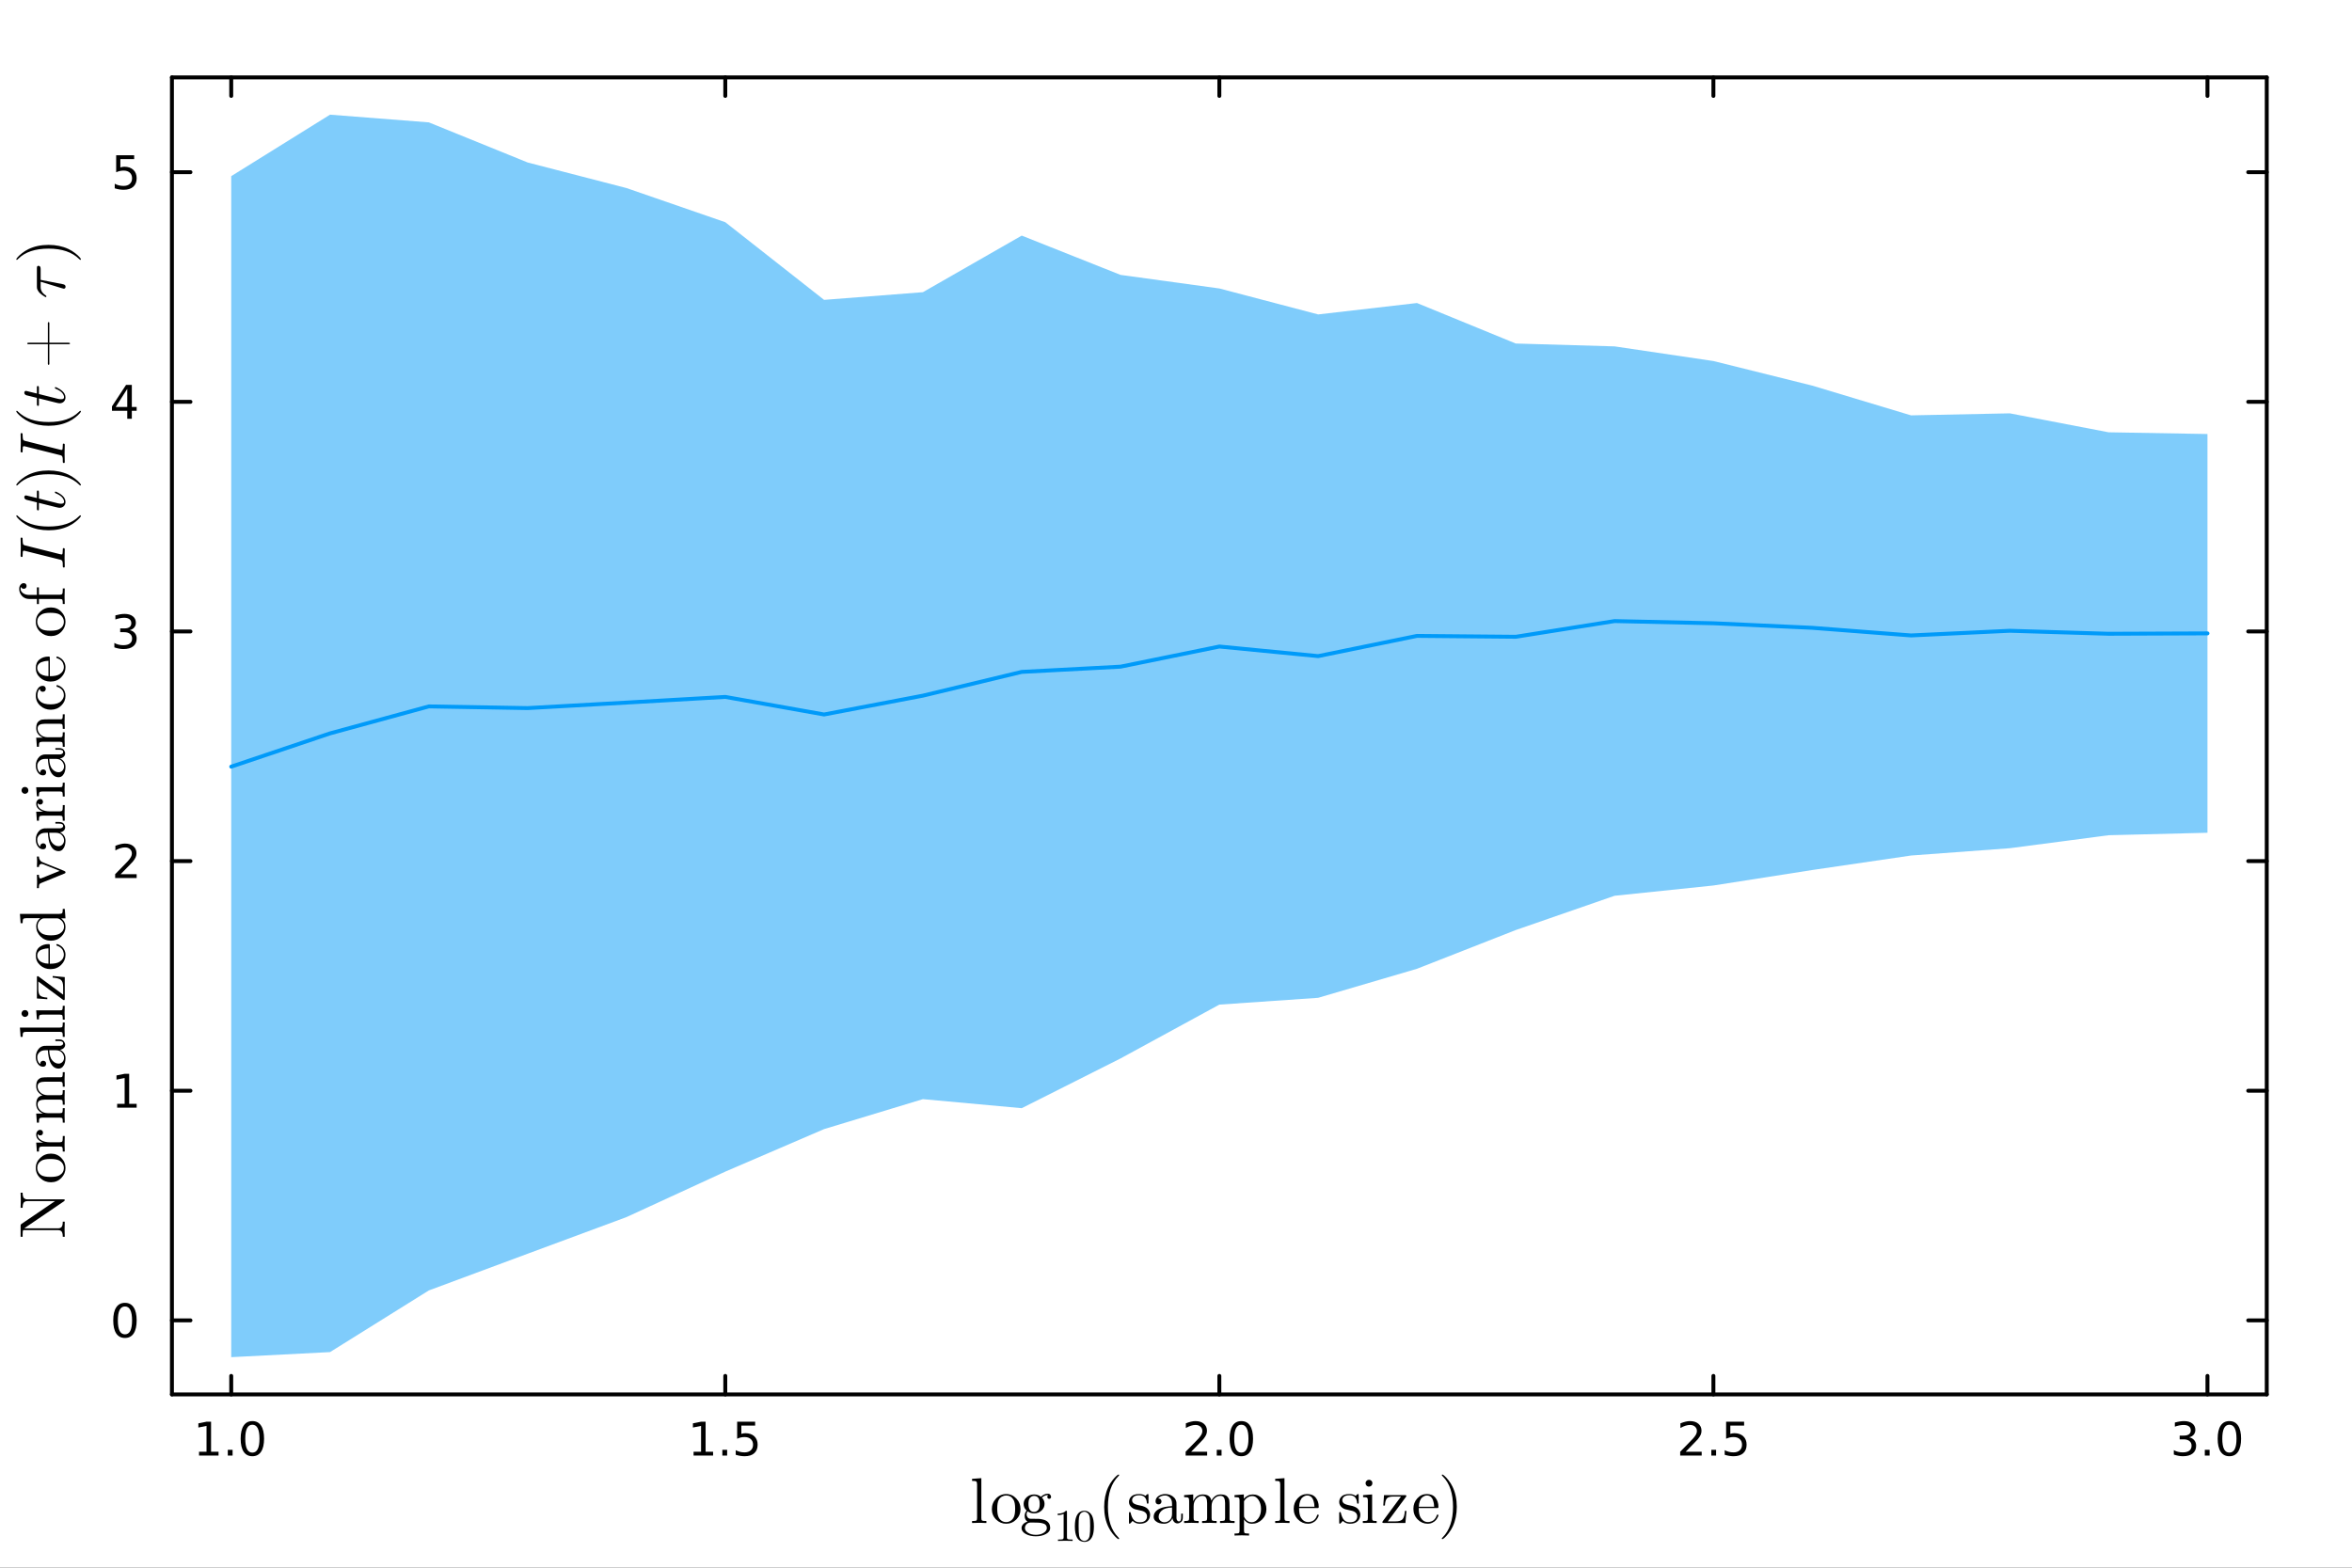 <?xml version="1.0" encoding="utf-8"?>
<svg xmlns="http://www.w3.org/2000/svg" xmlns:xlink="http://www.w3.org/1999/xlink" width="600" height="400" viewBox="0 0 2400 1600">
<rect x="0" y="0" width="2400" height="1600" fill="#333333" stroke="none"/>
<defs>
  <clipPath id="clip410">
    <rect x="0" y="0" width="2400" height="1600"/>
  </clipPath>
</defs>
<path clip-path="url(#clip410)" d="M0 1600 L2400 1600 L2400 0 L0 0  Z" fill="#ffffff" fill-rule="evenodd" fill-opacity="1"/>
<defs>
  <clipPath id="clip411">
    <rect x="480" y="0" width="1681" height="1600"/>
  </clipPath>
</defs>
<defs>
  <clipPath id="clip412">
    <rect x="210" y="78" width="2103" height="1345"/>
  </clipPath>
</defs>
<path clip-path="url(#clip410)" d="M175.445 1423.18 L2313.01 1423.18 L2313.01 78.992 L175.445 78.992  Z" fill="#ffffff" fill-rule="evenodd" fill-opacity="1"/>
<defs>
  <clipPath id="clip413">
    <rect x="175" y="78" width="2139" height="1345"/>
  </clipPath>
</defs>
<polyline clip-path="url(#clip410)" style="stroke:#000000; stroke-linecap:round; stroke-linejoin:round; stroke-width:4; stroke-opacity:1; fill:none" points="175.445,1423.18 2313.01,1423.18 "/>
<polyline clip-path="url(#clip410)" style="stroke:#000000; stroke-linecap:round; stroke-linejoin:round; stroke-width:4; stroke-opacity:1; fill:none" points="235.942,1423.18 235.942,1404.28 "/>
<polyline clip-path="url(#clip410)" style="stroke:#000000; stroke-linecap:round; stroke-linejoin:round; stroke-width:4; stroke-opacity:1; fill:none" points="740.084,1423.18 740.084,1404.28 "/>
<polyline clip-path="url(#clip410)" style="stroke:#000000; stroke-linecap:round; stroke-linejoin:round; stroke-width:4; stroke-opacity:1; fill:none" points="1244.23,1423.18 1244.23,1404.28 "/>
<polyline clip-path="url(#clip410)" style="stroke:#000000; stroke-linecap:round; stroke-linejoin:round; stroke-width:4; stroke-opacity:1; fill:none" points="1748.37,1423.18 1748.37,1404.28 "/>
<polyline clip-path="url(#clip410)" style="stroke:#000000; stroke-linecap:round; stroke-linejoin:round; stroke-width:4; stroke-opacity:1; fill:none" points="2252.51,1423.18 2252.51,1404.28 "/>
<path clip-path="url(#clip410)" d="M203.095 1481.64 L210.734 1481.64 L210.734 1455.28 L202.424 1456.95 L202.424 1452.69 L210.688 1451.02 L215.364 1451.02 L215.364 1481.64 L223.003 1481.64 L223.003 1485.58 L203.095 1485.58 L203.095 1481.64 Z" fill="#000000" fill-rule="nonzero" fill-opacity="1" /><path clip-path="url(#clip410)" d="M232.447 1479.7 L237.331 1479.7 L237.331 1485.58 L232.447 1485.58 L232.447 1479.7 Z" fill="#000000" fill-rule="nonzero" fill-opacity="1" /><path clip-path="url(#clip410)" d="M257.516 1454.1 Q253.905 1454.1 252.076 1457.66 Q250.271 1461.2 250.271 1468.33 Q250.271 1475.44 252.076 1479.01 Q253.905 1482.55 257.516 1482.55 Q261.15 1482.55 262.956 1479.01 Q264.785 1475.44 264.785 1468.33 Q264.785 1461.2 262.956 1457.66 Q261.15 1454.1 257.516 1454.1 M257.516 1450.39 Q263.326 1450.39 266.382 1455 Q269.461 1459.58 269.461 1468.33 Q269.461 1477.06 266.382 1481.67 Q263.326 1486.25 257.516 1486.25 Q251.706 1486.25 248.627 1481.67 Q245.572 1477.06 245.572 1468.33 Q245.572 1459.58 248.627 1455 Q251.706 1450.39 257.516 1450.39 Z" fill="#000000" fill-rule="nonzero" fill-opacity="1" /><path clip-path="url(#clip410)" d="M707.735 1481.64 L715.374 1481.64 L715.374 1455.28 L707.064 1456.95 L707.064 1452.69 L715.328 1451.02 L720.003 1451.02 L720.003 1481.64 L727.642 1481.64 L727.642 1485.58 L707.735 1485.58 L707.735 1481.64 Z" fill="#000000" fill-rule="nonzero" fill-opacity="1" /><path clip-path="url(#clip410)" d="M737.087 1479.7 L741.971 1479.7 L741.971 1485.58 L737.087 1485.58 L737.087 1479.7 Z" fill="#000000" fill-rule="nonzero" fill-opacity="1" /><path clip-path="url(#clip410)" d="M752.202 1451.02 L770.559 1451.02 L770.559 1454.96 L756.485 1454.96 L756.485 1463.43 Q757.503 1463.08 758.522 1462.92 Q759.54 1462.73 760.559 1462.73 Q766.346 1462.73 769.725 1465.9 Q773.105 1469.08 773.105 1474.49 Q773.105 1480.07 769.633 1483.17 Q766.161 1486.25 759.841 1486.25 Q757.665 1486.25 755.397 1485.88 Q753.151 1485.51 750.744 1484.77 L750.744 1480.07 Q752.827 1481.2 755.05 1481.76 Q757.272 1482.32 759.749 1482.32 Q763.753 1482.32 766.091 1480.21 Q768.429 1478.1 768.429 1474.49 Q768.429 1470.88 766.091 1468.77 Q763.753 1466.67 759.749 1466.67 Q757.874 1466.67 755.999 1467.08 Q754.147 1467.5 752.202 1468.38 L752.202 1451.02 Z" fill="#000000" fill-rule="nonzero" fill-opacity="1" /><path clip-path="url(#clip410)" d="M1215.47 1481.64 L1231.78 1481.64 L1231.78 1485.58 L1209.84 1485.58 L1209.84 1481.64 Q1212.5 1478.89 1217.09 1474.26 Q1221.69 1469.61 1222.87 1468.27 Q1225.12 1465.74 1226 1464.01 Q1226.9 1462.25 1226.9 1460.56 Q1226.9 1457.8 1224.96 1456.07 Q1223.03 1454.33 1219.93 1454.33 Q1217.73 1454.33 1215.28 1455.09 Q1212.85 1455.86 1210.07 1457.41 L1210.07 1452.69 Q1212.9 1451.55 1215.35 1450.97 Q1217.8 1450.39 1219.84 1450.39 Q1225.21 1450.39 1228.4 1453.08 Q1231.6 1455.77 1231.6 1460.26 Q1231.6 1462.39 1230.79 1464.31 Q1230 1466.2 1227.9 1468.8 Q1227.32 1469.47 1224.22 1472.69 Q1221.11 1475.88 1215.47 1481.64 Z" fill="#000000" fill-rule="nonzero" fill-opacity="1" /><path clip-path="url(#clip410)" d="M1241.6 1479.7 L1246.48 1479.7 L1246.48 1485.58 L1241.6 1485.58 L1241.6 1479.7 Z" fill="#000000" fill-rule="nonzero" fill-opacity="1" /><path clip-path="url(#clip410)" d="M1266.67 1454.1 Q1263.06 1454.1 1261.23 1457.66 Q1259.42 1461.2 1259.42 1468.33 Q1259.42 1475.44 1261.23 1479.01 Q1263.06 1482.55 1266.67 1482.55 Q1270.3 1482.55 1272.11 1479.01 Q1273.94 1475.44 1273.94 1468.33 Q1273.94 1461.2 1272.11 1457.66 Q1270.3 1454.1 1266.67 1454.1 M1266.67 1450.39 Q1272.48 1450.39 1275.53 1455 Q1278.61 1459.58 1278.61 1468.33 Q1278.61 1477.06 1275.53 1481.67 Q1272.48 1486.25 1266.67 1486.25 Q1260.86 1486.25 1257.78 1481.67 Q1254.72 1477.06 1254.72 1468.33 Q1254.72 1459.58 1257.78 1455 Q1260.86 1450.39 1266.67 1450.39 Z" fill="#000000" fill-rule="nonzero" fill-opacity="1" /><path clip-path="url(#clip410)" d="M1720.1 1481.64 L1736.42 1481.64 L1736.42 1485.58 L1714.48 1485.58 L1714.48 1481.64 Q1717.14 1478.89 1721.73 1474.26 Q1726.33 1469.61 1727.51 1468.27 Q1729.76 1465.74 1730.64 1464.01 Q1731.54 1462.25 1731.54 1460.56 Q1731.54 1457.8 1729.6 1456.07 Q1727.67 1454.33 1724.57 1454.33 Q1722.37 1454.33 1719.92 1455.09 Q1717.49 1455.86 1714.71 1457.41 L1714.71 1452.69 Q1717.54 1451.55 1719.99 1450.97 Q1722.44 1450.39 1724.48 1450.39 Q1729.85 1450.39 1733.04 1453.08 Q1736.24 1455.77 1736.24 1460.26 Q1736.24 1462.39 1735.43 1464.31 Q1734.64 1466.2 1732.54 1468.8 Q1731.96 1469.47 1728.85 1472.69 Q1725.75 1475.88 1720.1 1481.64 Z" fill="#000000" fill-rule="nonzero" fill-opacity="1" /><path clip-path="url(#clip410)" d="M1746.24 1479.7 L1751.12 1479.7 L1751.12 1485.58 L1746.24 1485.58 L1746.24 1479.7 Z" fill="#000000" fill-rule="nonzero" fill-opacity="1" /><path clip-path="url(#clip410)" d="M1761.35 1451.02 L1779.71 1451.02 L1779.71 1454.96 L1765.64 1454.96 L1765.64 1463.43 Q1766.66 1463.08 1767.67 1462.92 Q1768.69 1462.73 1769.71 1462.73 Q1775.5 1462.73 1778.88 1465.9 Q1782.26 1469.08 1782.26 1474.49 Q1782.26 1480.07 1778.79 1483.17 Q1775.31 1486.25 1768.99 1486.25 Q1766.82 1486.25 1764.55 1485.88 Q1762.3 1485.51 1759.9 1484.77 L1759.9 1480.07 Q1761.98 1481.2 1764.2 1481.76 Q1766.42 1482.32 1768.9 1482.32 Q1772.91 1482.32 1775.24 1480.21 Q1777.58 1478.1 1777.58 1474.49 Q1777.58 1470.88 1775.24 1468.77 Q1772.91 1466.67 1768.9 1466.67 Q1767.03 1466.67 1765.15 1467.08 Q1763.3 1467.5 1761.35 1468.38 L1761.35 1451.02 Z" fill="#000000" fill-rule="nonzero" fill-opacity="1" /><path clip-path="url(#clip410)" d="M2233.82 1466.95 Q2237.18 1467.66 2239.05 1469.93 Q2240.95 1472.2 2240.95 1475.53 Q2240.95 1480.65 2237.43 1483.45 Q2233.91 1486.25 2227.43 1486.25 Q2225.25 1486.25 2222.94 1485.81 Q2220.65 1485.39 2218.19 1484.54 L2218.19 1480.02 Q2220.14 1481.16 2222.45 1481.74 Q2224.77 1482.32 2227.29 1482.32 Q2231.69 1482.32 2233.98 1480.58 Q2236.3 1478.84 2236.3 1475.53 Q2236.3 1472.48 2234.14 1470.77 Q2232.01 1469.03 2228.19 1469.03 L2224.17 1469.03 L2224.17 1465.19 L2228.38 1465.19 Q2231.83 1465.19 2233.66 1463.82 Q2235.49 1462.43 2235.49 1459.84 Q2235.49 1457.18 2233.59 1455.77 Q2231.71 1454.33 2228.19 1454.33 Q2226.27 1454.33 2224.07 1454.75 Q2221.87 1455.16 2219.24 1456.04 L2219.24 1451.88 Q2221.9 1451.14 2224.21 1450.77 Q2226.55 1450.39 2228.61 1450.39 Q2233.93 1450.39 2237.04 1452.83 Q2240.14 1455.23 2240.14 1459.35 Q2240.14 1462.22 2238.49 1464.21 Q2236.85 1466.18 2233.82 1466.95 Z" fill="#000000" fill-rule="nonzero" fill-opacity="1" /><path clip-path="url(#clip410)" d="M2249.81 1479.7 L2254.7 1479.7 L2254.7 1485.58 L2249.81 1485.58 L2249.81 1479.7 Z" fill="#000000" fill-rule="nonzero" fill-opacity="1" /><path clip-path="url(#clip410)" d="M2274.88 1454.1 Q2271.27 1454.1 2269.44 1457.66 Q2267.64 1461.2 2267.64 1468.33 Q2267.64 1475.44 2269.44 1479.01 Q2271.27 1482.55 2274.88 1482.55 Q2278.52 1482.55 2280.32 1479.01 Q2282.15 1475.44 2282.15 1468.33 Q2282.15 1461.2 2280.32 1457.66 Q2278.52 1454.1 2274.88 1454.1 M2274.88 1450.39 Q2280.69 1450.39 2283.75 1455 Q2286.83 1459.58 2286.83 1468.33 Q2286.83 1477.06 2283.75 1481.67 Q2280.69 1486.25 2274.88 1486.25 Q2269.07 1486.25 2265.99 1481.67 Q2262.94 1477.06 2262.94 1468.33 Q2262.94 1459.58 2265.99 1455 Q2269.07 1450.39 2274.88 1450.39 Z" fill="#000000" fill-rule="nonzero" fill-opacity="1" /><path clip-path="url(#clip410)" d="M991.904 1554.39 L991.904 1552.36 Q995.414 1552.36 996.219 1551.94 Q997.024 1551.49 997.024 1549.37 L997.024 1515.07 Q997.024 1512.62 996.155 1512.01 Q995.318 1511.4 991.904 1511.4 L991.904 1509.33 L1001.37 1508.63 L1001.37 1549.37 Q1001.37 1551.49 1002.21 1551.94 Q1003.05 1552.36 1006.53 1552.36 L1006.53 1554.39 Q1005.72 1554.39 1004.05 1554.33 Q1002.37 1554.26 1001.15 1554.23 Q999.923 1554.2 999.214 1554.2 Q998.442 1554.2 991.904 1554.39 Z" fill="#000000" fill-rule="nonzero" fill-opacity="1" /><path clip-path="url(#clip410)" d="M1016.45 1550.85 Q1012.1 1546.53 1012.1 1540.28 Q1012.1 1534 1016.35 1529.43 Q1020.64 1524.83 1026.76 1524.83 Q1032.75 1524.83 1037.03 1529.4 Q1041.35 1533.94 1041.35 1540.28 Q1041.35 1546.5 1037 1550.82 Q1032.68 1555.13 1026.69 1555.13 Q1020.83 1555.13 1016.45 1550.85 M1017.58 1539.74 Q1017.58 1546.15 1019.25 1549.04 Q1021.83 1553.46 1026.76 1553.46 Q1029.2 1553.46 1031.23 1552.14 Q1033.29 1550.82 1034.42 1548.59 Q1035.87 1545.69 1035.87 1539.74 Q1035.87 1533.39 1034.13 1530.59 Q1031.55 1526.31 1026.69 1526.31 Q1024.57 1526.31 1022.47 1527.43 Q1020.41 1528.53 1019.16 1530.72 Q1017.58 1533.62 1017.58 1539.74 Z" fill="#000000" fill-rule="nonzero" fill-opacity="1" /><path clip-path="url(#clip410)" d="M1042.39 1559.61 Q1042.39 1557.48 1044 1555.65 Q1045.64 1553.81 1048.48 1553.01 Q1045.58 1551.17 1045.58 1547.14 Q1045.58 1544.05 1047.61 1541.67 Q1044.52 1539.09 1044.52 1534.87 Q1044.52 1530.98 1047.61 1528.11 Q1050.7 1525.24 1055.21 1525.24 Q1059.17 1525.24 1062.2 1527.63 Q1065.35 1524.54 1069.19 1524.5 Q1070.89 1524.5 1071.7 1525.57 Q1072.53 1526.63 1072.53 1527.76 Q1072.53 1528.75 1071.89 1529.24 Q1071.28 1529.72 1070.63 1529.72 Q1069.83 1529.72 1069.25 1529.21 Q1068.7 1528.66 1068.7 1527.82 Q1068.7 1526.44 1069.77 1526.02 Q1069.57 1525.95 1069.12 1525.95 Q1065.9 1525.95 1063.16 1528.53 Q1065.87 1531.04 1065.87 1534.94 Q1065.87 1538.84 1062.78 1541.7 Q1059.68 1544.57 1055.21 1544.57 Q1051.5 1544.57 1048.67 1542.51 Q1047.54 1543.83 1047.54 1545.63 Q1047.54 1547.27 1048.54 1548.56 Q1049.54 1549.85 1051.05 1550.04 Q1051.5 1550.11 1055.98 1550.11 Q1058.62 1550.11 1060.07 1550.17 Q1061.52 1550.24 1063.58 1550.69 Q1065.68 1551.11 1067.32 1551.94 Q1071.6 1554.33 1071.63 1559.48 Q1071.63 1563.25 1067.29 1565.6 Q1062.97 1567.98 1056.98 1567.98 Q1050.92 1567.98 1046.64 1565.57 Q1042.39 1563.18 1042.39 1559.61 M1045.84 1559.61 Q1045.84 1562.31 1049.02 1564.37 Q1052.21 1566.47 1057.04 1566.47 Q1061.78 1566.47 1064.97 1564.41 Q1068.19 1562.38 1068.19 1559.61 Q1068.19 1557.64 1067.06 1556.39 Q1065.93 1555.13 1063.61 1554.62 Q1061.33 1554.13 1059.72 1554.04 Q1058.11 1553.94 1055.14 1553.94 L1051.25 1553.94 Q1048.99 1554.07 1047.41 1555.71 Q1045.84 1557.35 1045.84 1559.61 M1049.44 1534.94 Q1049.44 1543.05 1055.21 1543.05 Q1058.11 1543.05 1059.88 1540.41 Q1060.94 1538.64 1060.94 1534.87 Q1060.94 1526.76 1055.21 1526.76 Q1052.31 1526.76 1050.51 1529.4 Q1049.44 1531.17 1049.44 1534.94 Z" fill="#000000" fill-rule="nonzero" fill-opacity="1" /><path clip-path="url(#clip410)" d="M1079.27 1546.31 L1079.27 1544.87 Q1084.82 1544.87 1087.68 1541.92 Q1088.47 1541.92 1088.61 1542.1 Q1088.74 1542.28 1088.74 1543.11 L1088.74 1569.01 Q1088.74 1570.39 1089.42 1570.82 Q1090.1 1571.25 1093.05 1571.25 L1094.51 1571.25 L1094.51 1572.67 Q1092.89 1572.53 1087.03 1572.53 Q1081.17 1572.53 1079.57 1572.67 L1079.57 1571.25 L1081.03 1571.25 Q1083.94 1571.25 1084.64 1570.84 Q1085.34 1570.41 1085.34 1569.01 L1085.34 1545.1 Q1082.93 1546.31 1079.27 1546.31 Z" fill="#000000" fill-rule="nonzero" fill-opacity="1" /><path clip-path="url(#clip410)" d="M1096.8 1557.9 Q1096.8 1551.11 1098.51 1547.42 Q1100.9 1541.92 1106.54 1541.92 Q1107.73 1541.92 1108.97 1542.26 Q1110.24 1542.57 1111.82 1543.81 Q1113.42 1545.05 1114.39 1547.08 Q1116.23 1551 1116.23 1557.9 Q1116.23 1564.64 1114.52 1568.32 Q1112.02 1573.68 1106.49 1573.68 Q1104.42 1573.68 1102.3 1572.62 Q1100.2 1571.56 1098.87 1569.01 Q1096.8 1565.2 1096.8 1557.9 M1100.63 1557.34 Q1100.63 1564.3 1101.13 1567.08 Q1101.69 1570.07 1103.23 1571.38 Q1104.78 1572.67 1106.49 1572.67 Q1108.34 1572.67 1109.88 1571.29 Q1111.43 1569.89 1111.91 1566.9 Q1112.42 1563.94 1112.4 1557.34 Q1112.4 1550.91 1111.95 1548.34 Q1111.34 1545.34 1109.72 1544.15 Q1108.12 1542.93 1106.49 1542.93 Q1105.89 1542.93 1105.23 1543.11 Q1104.6 1543.29 1103.68 1543.81 Q1102.75 1544.33 1102.03 1545.61 Q1101.33 1546.9 1100.99 1548.84 Q1100.63 1551.34 1100.63 1557.34 Z" fill="#000000" fill-rule="nonzero" fill-opacity="1" /><path clip-path="url(#clip410)" d="M1126.71 1537.9 Q1126.71 1526.76 1130.86 1517.77 Q1132.63 1514 1135.11 1510.85 Q1137.59 1507.69 1139.23 1506.31 Q1140.88 1504.92 1141.33 1504.92 Q1141.97 1504.92 1142 1505.57 Q1142 1505.89 1141.13 1506.69 Q1130.51 1517.51 1130.54 1537.9 Q1130.54 1558.35 1140.88 1568.75 Q1142 1569.88 1142 1570.24 Q1142 1570.88 1141.33 1570.88 Q1140.88 1570.88 1139.3 1569.56 Q1137.72 1568.24 1135.27 1565.21 Q1132.82 1562.18 1131.05 1558.48 Q1126.71 1549.5 1126.71 1537.9 Z" fill="#000000" fill-rule="nonzero" fill-opacity="1" /><path clip-path="url(#clip410)" d="M1152.03 1553.52 L1152.03 1544.83 Q1152.03 1544.08 1152.07 1543.83 Q1152.1 1543.57 1152.29 1543.38 Q1152.48 1543.18 1152.87 1543.18 Q1153.32 1543.18 1153.48 1543.38 Q1153.68 1543.57 1153.8 1544.31 Q1154.8 1548.85 1156.93 1551.27 Q1159.09 1553.65 1162.98 1553.65 Q1166.69 1553.65 1168.55 1552.01 Q1170.42 1550.36 1170.42 1547.66 Q1170.42 1542.83 1163.56 1541.6 Q1159.6 1540.8 1157.96 1540.28 Q1156.32 1539.74 1154.87 1538.55 Q1152.03 1536.23 1152.03 1532.94 Q1152.03 1529.66 1154.51 1527.24 Q1157.02 1524.83 1162.56 1524.83 Q1166.27 1524.83 1168.78 1526.69 Q1169.52 1526.11 1169.91 1525.63 Q1170.78 1524.83 1171.23 1524.83 Q1171.74 1524.83 1171.84 1525.18 Q1171.94 1525.5 1171.94 1526.44 L1171.94 1533.07 Q1171.94 1533.81 1171.9 1534.07 Q1171.87 1534.33 1171.68 1534.52 Q1171.49 1534.68 1171.07 1534.68 Q1170.33 1534.68 1170.29 1534.07 Q1169.78 1526.08 1162.56 1526.08 Q1158.67 1526.08 1156.93 1527.6 Q1155.19 1529.08 1155.19 1531.11 Q1155.19 1532.23 1155.7 1533.1 Q1156.25 1533.94 1156.93 1534.46 Q1157.64 1534.94 1158.92 1535.42 Q1160.21 1535.87 1160.99 1536.03 Q1161.79 1536.19 1163.3 1536.52 Q1168.59 1537.51 1170.81 1539.67 Q1173.58 1542.44 1173.58 1545.95 Q1173.58 1549.85 1170.94 1552.49 Q1168.3 1555.13 1162.98 1555.13 Q1158.7 1555.13 1155.7 1552.26 Q1155.32 1552.65 1155.03 1553.01 Q1154.74 1553.33 1154.61 1553.46 Q1154.51 1553.59 1154.48 1553.68 Q1154.45 1553.75 1154.38 1553.81 Q1153.06 1555.13 1152.74 1555.13 Q1152.23 1555.13 1152.13 1554.78 Q1152.03 1554.45 1152.03 1553.52 Z" fill="#000000" fill-rule="nonzero" fill-opacity="1" /><path clip-path="url(#clip410)" d="M1177.22 1548.11 Q1177.22 1542.51 1183.82 1539.54 Q1187.78 1537.64 1195.96 1537.16 L1195.96 1534.74 Q1195.96 1530.65 1193.8 1528.5 Q1191.68 1526.31 1188.97 1526.31 Q1184.14 1526.31 1181.82 1529.33 Q1183.79 1529.4 1184.49 1530.4 Q1185.2 1531.36 1185.2 1532.36 Q1185.2 1533.68 1184.36 1534.55 Q1183.56 1535.39 1182.17 1535.39 Q1180.85 1535.39 1179.98 1534.58 Q1179.12 1533.75 1179.12 1532.3 Q1179.12 1529.08 1182.01 1526.95 Q1184.94 1524.83 1189.1 1524.83 Q1194.51 1524.83 1198.12 1528.46 Q1199.24 1529.59 1199.79 1531.04 Q1200.37 1532.49 1200.44 1533.46 Q1200.5 1534.39 1200.5 1536.26 L1200.5 1549.43 Q1200.5 1549.82 1200.63 1550.46 Q1200.76 1551.11 1201.34 1551.94 Q1201.95 1552.75 1202.95 1552.75 Q1205.33 1552.75 1205.3 1548.53 L1205.3 1544.83 L1206.97 1544.83 L1206.97 1548.53 Q1206.97 1552.04 1205.11 1553.42 Q1203.27 1554.78 1201.56 1554.78 Q1199.37 1554.78 1197.99 1553.17 Q1196.6 1551.56 1196.41 1549.37 Q1195.41 1551.88 1193.12 1553.52 Q1190.87 1555.13 1187.78 1555.13 Q1185.4 1555.13 1183.14 1554.52 Q1180.92 1553.94 1179.05 1552.3 Q1177.22 1550.62 1177.22 1548.11 M1182.3 1548.05 Q1182.3 1550.49 1184.04 1552.07 Q1185.78 1553.65 1188.23 1553.65 Q1191 1553.65 1193.48 1551.52 Q1195.96 1549.37 1195.96 1545.15 L1195.96 1538.55 Q1188.65 1538.8 1185.46 1541.73 Q1182.3 1544.63 1182.3 1548.05 Z" fill="#000000" fill-rule="nonzero" fill-opacity="1" /><path clip-path="url(#clip410)" d="M1208.3 1554.39 L1208.3 1552.36 Q1211.81 1552.36 1212.61 1551.94 Q1213.42 1551.49 1213.42 1549.37 L1213.42 1531.69 Q1213.42 1529.24 1212.55 1528.63 Q1211.71 1528.01 1208.3 1528.01 L1208.3 1525.95 L1217.57 1525.24 L1217.57 1532.17 Q1220.66 1525.24 1227.33 1525.24 Q1235.06 1525.24 1236.12 1531.69 Q1237.25 1529.17 1239.6 1527.21 Q1241.98 1525.24 1245.69 1525.24 Q1250.65 1525.24 1252.61 1527.69 Q1254.06 1529.33 1254.35 1531.17 Q1254.64 1533.01 1254.64 1537.77 L1254.64 1550.36 Q1254.7 1551.75 1255.77 1552.07 Q1256.83 1552.36 1259.79 1552.36 L1259.79 1554.39 Q1253.06 1554.2 1252.42 1554.2 Q1251.9 1554.2 1244.95 1554.39 L1244.95 1552.36 Q1248.46 1552.36 1249.26 1551.94 Q1250.1 1551.49 1250.1 1549.37 L1250.1 1534 Q1250.1 1530.65 1249.07 1528.69 Q1248.04 1526.69 1245.2 1526.69 Q1241.79 1526.69 1239.05 1529.56 Q1236.31 1532.43 1236.31 1537.26 L1236.31 1549.37 Q1236.31 1551.49 1237.12 1551.94 Q1237.96 1552.36 1241.47 1552.36 L1241.47 1554.39 Q1234.74 1554.2 1234.06 1554.2 Q1233.54 1554.2 1226.62 1554.39 L1226.62 1552.36 Q1230.13 1552.36 1230.94 1551.94 Q1231.77 1551.49 1231.77 1549.37 L1231.77 1534 Q1231.77 1530.65 1230.74 1528.69 Q1229.71 1526.69 1226.88 1526.69 Q1223.46 1526.69 1220.73 1529.56 Q1217.99 1532.43 1217.99 1537.26 L1217.99 1549.37 Q1217.99 1551.49 1218.79 1551.94 Q1219.63 1552.36 1223.11 1552.36 L1223.11 1554.39 Q1216.38 1554.2 1215.73 1554.2 Q1215.22 1554.2 1208.3 1554.39 Z" fill="#000000" fill-rule="nonzero" fill-opacity="1" /><path clip-path="url(#clip410)" d="M1259.71 1565.15 Q1263.22 1565.15 1264.02 1564.7 Q1264.86 1564.28 1264.86 1562.18 L1264.86 1531.3 Q1264.86 1529.11 1264.02 1528.56 Q1263.22 1528.01 1259.71 1528.01 L1259.71 1525.95 L1269.21 1525.24 L1269.21 1529.59 Q1273.17 1525.24 1278.45 1525.24 Q1284.06 1525.24 1288.15 1529.59 Q1292.24 1533.94 1292.24 1540.16 Q1292.24 1546.44 1287.89 1550.78 Q1283.54 1555.13 1277.52 1555.13 Q1274.23 1555.13 1272.01 1553.46 Q1269.82 1551.75 1269.4 1550.49 L1269.4 1551.11 L1269.4 1562.18 Q1269.4 1564.31 1270.24 1564.73 Q1271.08 1565.15 1274.55 1565.15 L1274.55 1567.18 Q1267.63 1566.98 1267.12 1566.98 Q1266.47 1566.98 1259.71 1567.18 L1259.71 1565.15 M1269.4 1546.89 Q1269.4 1547.88 1269.53 1548.24 Q1269.69 1548.59 1270.34 1549.66 Q1272.94 1553.65 1277.2 1553.65 Q1277.23 1553.65 1277.26 1553.65 Q1281.03 1553.65 1283.89 1549.82 Q1286.76 1545.95 1286.76 1540.16 Q1286.76 1534.62 1284.15 1530.75 Q1281.54 1526.89 1277.94 1526.89 Q1275.36 1526.89 1273.11 1528.27 Q1270.85 1529.66 1269.4 1532.17 L1269.4 1546.89 Z" fill="#000000" fill-rule="nonzero" fill-opacity="1" /><path clip-path="url(#clip410)" d="M1301.22 1554.39 L1301.22 1552.36 Q1304.74 1552.36 1305.54 1551.94 Q1306.35 1551.49 1306.35 1549.37 L1306.35 1515.07 Q1306.35 1512.62 1305.48 1512.01 Q1304.64 1511.4 1301.22 1511.4 L1301.22 1509.33 L1310.69 1508.63 L1310.69 1549.37 Q1310.69 1551.49 1311.53 1551.94 Q1312.37 1552.36 1315.85 1552.36 L1315.85 1554.39 Q1315.04 1554.39 1313.37 1554.33 Q1311.69 1554.26 1310.47 1554.23 Q1309.24 1554.2 1308.54 1554.2 Q1307.76 1554.2 1301.22 1554.39 Z" fill="#000000" fill-rule="nonzero" fill-opacity="1" /><path clip-path="url(#clip410)" d="M1320.1 1539.87 Q1320.1 1533.65 1324.1 1529.24 Q1328.09 1524.83 1333.82 1524.83 Q1339.62 1524.83 1342.62 1528.59 Q1345.64 1532.36 1345.64 1537.77 Q1345.64 1538.77 1345.38 1538.96 Q1345.13 1539.16 1344 1539.16 L1325.58 1539.16 Q1325.58 1545.89 1327.57 1549.04 Q1330.34 1553.46 1335.01 1553.46 Q1335.66 1553.46 1336.43 1553.33 Q1337.2 1553.2 1338.78 1552.65 Q1340.36 1552.07 1341.75 1550.56 Q1343.13 1549.04 1343.94 1546.66 Q1344.13 1545.73 1344.77 1545.76 Q1345.64 1545.76 1345.64 1546.53 Q1345.64 1547.11 1345 1548.43 Q1344.39 1549.72 1343.19 1551.27 Q1342 1552.81 1339.68 1553.97 Q1337.4 1555.13 1334.63 1555.13 Q1328.83 1555.13 1324.45 1550.75 Q1320.1 1546.34 1320.1 1539.87 M1325.64 1537.77 L1341.29 1537.77 Q1341.29 1536.39 1341.04 1534.84 Q1340.81 1533.3 1340.1 1531.17 Q1339.43 1529.01 1337.82 1527.66 Q1336.21 1526.31 1333.82 1526.31 Q1332.76 1526.31 1331.6 1526.76 Q1330.47 1527.21 1329.09 1528.3 Q1327.7 1529.4 1326.74 1531.88 Q1325.77 1534.36 1325.64 1537.77 Z" fill="#000000" fill-rule="nonzero" fill-opacity="1" /><path clip-path="url(#clip410)" d="M1366.53 1553.52 L1366.53 1544.83 Q1366.53 1544.08 1366.56 1543.83 Q1366.59 1543.57 1366.79 1543.38 Q1366.98 1543.18 1367.37 1543.18 Q1367.82 1543.18 1367.98 1543.38 Q1368.17 1543.57 1368.3 1544.31 Q1369.3 1548.85 1371.43 1551.27 Q1373.58 1553.65 1377.48 1553.65 Q1381.18 1553.65 1383.05 1552.01 Q1384.92 1550.36 1384.92 1547.66 Q1384.92 1542.83 1378.06 1541.6 Q1374.1 1540.8 1372.46 1540.28 Q1370.81 1539.74 1369.36 1538.55 Q1366.53 1536.23 1366.53 1532.94 Q1366.53 1529.66 1369.01 1527.24 Q1371.52 1524.83 1377.06 1524.83 Q1380.76 1524.83 1383.28 1526.69 Q1384.02 1526.11 1384.4 1525.63 Q1385.27 1524.83 1385.72 1524.83 Q1386.24 1524.83 1386.34 1525.18 Q1386.43 1525.5 1386.43 1526.44 L1386.43 1533.07 Q1386.43 1533.81 1386.4 1534.07 Q1386.37 1534.33 1386.18 1534.52 Q1385.98 1534.68 1385.56 1534.68 Q1384.82 1534.68 1384.79 1534.07 Q1384.28 1526.08 1377.06 1526.08 Q1373.16 1526.08 1371.43 1527.6 Q1369.69 1529.08 1369.69 1531.11 Q1369.69 1532.23 1370.2 1533.1 Q1370.75 1533.94 1371.43 1534.46 Q1372.13 1534.94 1373.42 1535.42 Q1374.71 1535.87 1375.48 1536.03 Q1376.29 1536.19 1377.8 1536.52 Q1383.08 1537.51 1385.31 1539.67 Q1388.08 1542.44 1388.08 1545.95 Q1388.08 1549.85 1385.43 1552.49 Q1382.79 1555.13 1377.48 1555.13 Q1373.2 1555.13 1370.2 1552.26 Q1369.81 1552.65 1369.52 1553.01 Q1369.24 1553.33 1369.11 1553.46 Q1369.01 1553.59 1368.98 1553.68 Q1368.95 1553.75 1368.88 1553.81 Q1367.56 1555.13 1367.24 1555.13 Q1366.72 1555.13 1366.63 1554.78 Q1366.53 1554.45 1366.53 1553.52 Z" fill="#000000" fill-rule="nonzero" fill-opacity="1" /><path clip-path="url(#clip410)" d="M1390.66 1554.39 L1390.66 1552.36 Q1394.17 1552.36 1394.97 1551.94 Q1395.78 1551.49 1395.78 1549.37 L1395.78 1531.62 Q1395.78 1529.17 1394.94 1528.59 Q1394.13 1528.01 1390.91 1528.01 L1390.91 1525.95 L1400.12 1525.24 L1400.12 1549.43 Q1400.12 1551.4 1400.83 1551.88 Q1401.54 1552.36 1404.76 1552.36 L1404.76 1554.39 Q1398.03 1554.2 1397.9 1554.2 Q1397 1554.2 1390.66 1554.39 M1393.43 1513.75 Q1393.43 1512.43 1394.42 1511.36 Q1395.45 1510.27 1396.9 1510.27 Q1398.35 1510.27 1399.38 1511.27 Q1400.41 1512.23 1400.41 1513.78 Q1400.41 1515.29 1399.38 1516.29 Q1398.35 1517.26 1396.9 1517.26 Q1395.39 1517.26 1394.39 1516.19 Q1393.43 1515.13 1393.43 1513.75 Z" fill="#000000" fill-rule="nonzero" fill-opacity="1" /><path clip-path="url(#clip410)" d="M1410.59 1553.46 Q1410.59 1553.01 1411.2 1552.26 L1429.59 1527.4 L1422.09 1527.4 Q1416.87 1527.4 1415.16 1529.33 Q1413.49 1531.23 1413.17 1536.58 L1411.52 1536.58 L1412.27 1525.95 L1433.36 1525.95 Q1434.1 1525.95 1434.39 1525.98 Q1434.68 1526.02 1434.87 1526.24 Q1435.07 1526.44 1435.07 1526.82 Q1435.07 1527.21 1434.49 1527.95 L1416.13 1552.75 L1423.92 1552.75 Q1429.4 1552.75 1431.23 1550.46 Q1433.1 1548.17 1433.55 1542.06 L1435.2 1542.06 L1434.07 1554.39 L1412.33 1554.39 Q1411.27 1554.39 1410.91 1554.26 Q1410.59 1554.1 1410.59 1553.46 Z" fill="#000000" fill-rule="nonzero" fill-opacity="1" /><path clip-path="url(#clip410)" d="M1442.23 1539.87 Q1442.23 1533.65 1446.22 1529.24 Q1450.21 1524.83 1455.95 1524.83 Q1461.74 1524.83 1464.74 1528.59 Q1467.77 1532.36 1467.77 1537.77 Q1467.77 1538.77 1467.51 1538.96 Q1467.25 1539.16 1466.12 1539.16 L1447.7 1539.16 Q1447.7 1545.89 1449.7 1549.04 Q1452.47 1553.46 1457.14 1553.46 Q1457.78 1553.46 1458.55 1553.33 Q1459.33 1553.2 1460.91 1552.65 Q1462.48 1552.07 1463.87 1550.56 Q1465.25 1549.04 1466.06 1546.66 Q1466.25 1545.73 1466.9 1545.76 Q1467.77 1545.76 1467.77 1546.53 Q1467.77 1547.11 1467.12 1548.43 Q1466.51 1549.72 1465.32 1551.27 Q1464.13 1552.81 1461.81 1553.97 Q1459.52 1555.13 1456.75 1555.13 Q1450.95 1555.13 1446.57 1550.75 Q1442.23 1546.34 1442.23 1539.87 M1447.77 1537.77 L1463.42 1537.77 Q1463.42 1536.39 1463.16 1534.84 Q1462.93 1533.3 1462.23 1531.17 Q1461.55 1529.01 1459.94 1527.66 Q1458.33 1526.31 1455.95 1526.31 Q1454.88 1526.31 1453.72 1526.76 Q1452.6 1527.21 1451.21 1528.3 Q1449.83 1529.4 1448.86 1531.88 Q1447.89 1534.36 1447.77 1537.77 Z" fill="#000000" fill-rule="nonzero" fill-opacity="1" /><path clip-path="url(#clip410)" d="M1471.22 1570.24 Q1471.22 1569.91 1472.06 1569.11 Q1482.69 1558.29 1482.69 1537.9 Q1482.69 1517.45 1472.48 1507.11 Q1471.22 1505.92 1471.22 1505.57 Q1471.22 1504.92 1471.87 1504.92 Q1472.32 1504.92 1473.9 1506.24 Q1475.51 1507.56 1477.92 1510.59 Q1480.37 1513.62 1482.17 1517.32 Q1486.52 1526.31 1486.52 1537.9 Q1486.52 1549.04 1482.37 1558.03 Q1480.59 1561.8 1478.11 1564.95 Q1475.63 1568.11 1473.99 1569.49 Q1472.35 1570.88 1471.87 1570.88 Q1471.22 1570.88 1471.22 1570.24 Z" fill="#000000" fill-rule="nonzero" fill-opacity="1" /><polyline clip-path="url(#clip410)" style="stroke:#000000; stroke-linecap:round; stroke-linejoin:round; stroke-width:4; stroke-opacity:1; fill:none" points="175.445,1423.18 175.445,78.992 "/>
<polyline clip-path="url(#clip410)" style="stroke:#000000; stroke-linecap:round; stroke-linejoin:round; stroke-width:4; stroke-opacity:1; fill:none" points="175.445,1347.59 194.343,1347.59 "/>
<polyline clip-path="url(#clip410)" style="stroke:#000000; stroke-linecap:round; stroke-linejoin:round; stroke-width:4; stroke-opacity:1; fill:none" points="175.445,1113.22 194.343,1113.22 "/>
<polyline clip-path="url(#clip410)" style="stroke:#000000; stroke-linecap:round; stroke-linejoin:round; stroke-width:4; stroke-opacity:1; fill:none" points="175.445,878.849 194.343,878.849 "/>
<polyline clip-path="url(#clip410)" style="stroke:#000000; stroke-linecap:round; stroke-linejoin:round; stroke-width:4; stroke-opacity:1; fill:none" points="175.445,644.479 194.343,644.479 "/>
<polyline clip-path="url(#clip410)" style="stroke:#000000; stroke-linecap:round; stroke-linejoin:round; stroke-width:4; stroke-opacity:1; fill:none" points="175.445,410.108 194.343,410.108 "/>
<polyline clip-path="url(#clip410)" style="stroke:#000000; stroke-linecap:round; stroke-linejoin:round; stroke-width:4; stroke-opacity:1; fill:none" points="175.445,175.738 194.343,175.738 "/>
<path clip-path="url(#clip410)" d="M127.501 1333.39 Q123.89 1333.39 122.061 1336.95 Q120.255 1340.5 120.255 1347.62 Q120.255 1354.73 122.061 1358.3 Q123.89 1361.84 127.501 1361.84 Q131.135 1361.84 132.941 1358.3 Q134.769 1354.73 134.769 1347.62 Q134.769 1340.5 132.941 1336.95 Q131.135 1333.39 127.501 1333.39 M127.501 1329.69 Q133.311 1329.69 136.367 1334.29 Q139.445 1338.87 139.445 1347.62 Q139.445 1356.35 136.367 1360.96 Q133.311 1365.54 127.501 1365.54 Q121.691 1365.54 118.612 1360.96 Q115.556 1356.35 115.556 1347.62 Q115.556 1338.87 118.612 1334.29 Q121.691 1329.69 127.501 1329.69 Z" fill="#000000" fill-rule="nonzero" fill-opacity="1" /><path clip-path="url(#clip410)" d="M119.538 1126.56 L127.177 1126.56 L127.177 1100.2 L118.867 1101.87 L118.867 1097.61 L127.13 1095.94 L131.806 1095.94 L131.806 1126.56 L139.445 1126.56 L139.445 1130.5 L119.538 1130.5 L119.538 1126.56 Z" fill="#000000" fill-rule="nonzero" fill-opacity="1" /><path clip-path="url(#clip410)" d="M123.126 892.194 L139.445 892.194 L139.445 896.129 L117.501 896.129 L117.501 892.194 Q120.163 889.44 124.746 884.81 Q129.353 880.157 130.533 878.815 Q132.779 876.291 133.658 874.555 Q134.561 872.796 134.561 871.106 Q134.561 868.352 132.617 866.616 Q130.695 864.879 127.593 864.879 Q125.394 864.879 122.941 865.643 Q120.51 866.407 117.732 867.958 L117.732 863.236 Q120.556 862.102 123.01 861.523 Q125.464 860.944 127.501 860.944 Q132.871 860.944 136.066 863.629 Q139.26 866.315 139.26 870.805 Q139.26 872.935 138.45 874.856 Q137.663 876.754 135.556 879.347 Q134.978 880.018 131.876 883.236 Q128.774 886.43 123.126 892.194 Z" fill="#000000" fill-rule="nonzero" fill-opacity="1" /><path clip-path="url(#clip410)" d="M132.316 643.125 Q135.672 643.842 137.547 646.111 Q139.445 648.379 139.445 651.713 Q139.445 656.828 135.927 659.629 Q132.408 662.43 125.927 662.43 Q123.751 662.43 121.436 661.99 Q119.144 661.574 116.691 660.717 L116.691 656.203 Q118.635 657.338 120.95 657.916 Q123.265 658.495 125.788 658.495 Q130.186 658.495 132.478 656.759 Q134.792 655.023 134.792 651.713 Q134.792 648.657 132.64 646.944 Q130.51 645.208 126.691 645.208 L122.663 645.208 L122.663 641.365 L126.876 641.365 Q130.325 641.365 132.154 640 Q133.982 638.611 133.982 636.018 Q133.982 633.356 132.084 631.944 Q130.209 630.509 126.691 630.509 Q124.769 630.509 122.57 630.926 Q120.371 631.342 117.732 632.222 L117.732 628.055 Q120.394 627.315 122.709 626.944 Q125.047 626.574 127.107 626.574 Q132.431 626.574 135.533 629.004 Q138.635 631.412 138.635 635.532 Q138.635 638.403 136.992 640.393 Q135.348 642.361 132.316 643.125 Z" fill="#000000" fill-rule="nonzero" fill-opacity="1" /><path clip-path="url(#clip410)" d="M129.862 396.902 L118.056 415.351 L129.862 415.351 L129.862 396.902 M128.635 392.828 L134.515 392.828 L134.515 415.351 L139.445 415.351 L139.445 419.24 L134.515 419.24 L134.515 427.388 L129.862 427.388 L129.862 419.24 L114.26 419.24 L114.26 414.726 L128.635 392.828 Z" fill="#000000" fill-rule="nonzero" fill-opacity="1" /><path clip-path="url(#clip410)" d="M118.543 158.458 L136.899 158.458 L136.899 162.393 L122.825 162.393 L122.825 170.865 Q123.843 170.518 124.862 170.356 Q125.88 170.171 126.899 170.171 Q132.686 170.171 136.066 173.342 Q139.445 176.513 139.445 181.93 Q139.445 187.509 135.973 190.611 Q132.501 193.689 126.181 193.689 Q124.005 193.689 121.737 193.319 Q119.492 192.949 117.084 192.208 L117.084 187.509 Q119.168 188.643 121.39 189.199 Q123.612 189.754 126.089 189.754 Q130.093 189.754 132.431 187.648 Q134.769 185.541 134.769 181.93 Q134.769 178.319 132.431 176.213 Q130.093 174.106 126.089 174.106 Q124.214 174.106 122.339 174.523 Q120.487 174.939 118.543 175.819 L118.543 158.458 Z" fill="#000000" fill-rule="nonzero" fill-opacity="1" /><path clip-path="url(#clip410)" d="M66.084 1262.27 L64.055 1262.27 Q64.055 1259.89 63.604 1258.38 Q63.121 1256.86 62.252 1256.32 Q61.35 1255.77 60.77 1255.64 Q60.158 1255.48 59.16 1255.48 L24.732 1255.48 Q23.798 1255.48 23.572 1255.74 Q23.347 1255.96 23.218 1257.09 Q23.089 1259.05 23.089 1260.37 L23.089 1262.27 L21.028 1262.27 L21.028 1251.07 Q21.028 1250.13 21.157 1249.88 Q21.286 1249.62 21.898 1249.17 L56.133 1225.88 L27.952 1225.88 Q26.954 1225.88 26.374 1226.01 Q25.795 1226.14 24.893 1226.72 Q23.991 1227.27 23.54 1228.78 Q23.089 1230.29 23.089 1232.68 L21.028 1232.68 Q21.221 1225.75 21.221 1224.98 Q21.221 1224.17 21.028 1217.25 L23.089 1217.25 Q23.089 1219.63 23.54 1221.15 Q23.991 1222.66 24.893 1223.21 Q25.795 1223.76 26.407 1223.92 Q26.986 1224.05 27.952 1224.05 L64.377 1224.05 Q65.44 1224.05 65.762 1224.17 Q66.084 1224.3 66.084 1224.95 Q66.084 1225.4 65.215 1226.08 L25.666 1253 Q25.279 1253.26 24.861 1253.64 L59.16 1253.64 Q60.158 1253.64 60.77 1253.51 Q61.35 1253.39 62.252 1252.84 Q63.121 1252.26 63.604 1250.74 Q64.055 1249.23 64.055 1246.85 L66.084 1246.85 Q65.891 1253.77 65.891 1254.58 Q65.891 1255.35 66.084 1262.27 Z" fill="#000000" fill-rule="nonzero" fill-opacity="1" /><path clip-path="url(#clip410)" d="M62.541 1202.3 Q58.226 1206.65 51.978 1206.65 Q45.698 1206.65 41.125 1202.4 Q36.519 1198.12 36.519 1192 Q36.519 1186.01 41.092 1181.72 Q45.633 1177.41 51.978 1177.41 Q58.194 1177.41 62.509 1181.76 Q66.825 1186.07 66.825 1192.06 Q66.825 1197.92 62.541 1202.3 M51.43 1201.18 Q57.839 1201.18 60.738 1199.5 Q65.15 1196.92 65.15 1192 Q65.15 1189.55 63.83 1187.52 Q62.509 1185.46 60.287 1184.33 Q57.389 1182.88 51.43 1182.88 Q45.086 1182.88 42.284 1184.62 Q38.001 1187.2 38.001 1192.06 Q38.001 1194.19 39.128 1196.28 Q40.223 1198.34 42.413 1199.6 Q45.311 1201.18 51.43 1201.18 Z" fill="#000000" fill-rule="nonzero" fill-opacity="1" /><path clip-path="url(#clip410)" d="M66.084 1175.31 L64.055 1175.31 Q64.055 1171.8 63.636 1170.99 Q63.186 1170.15 61.06 1170.15 L43.379 1170.15 Q40.931 1170.15 40.319 1171.02 Q39.708 1171.86 39.708 1175.31 L37.646 1175.31 L36.938 1166.13 L44.184 1166.13 Q41.35 1165.19 39.16 1163.23 Q36.938 1161.23 36.938 1158.01 Q36.938 1155.89 38.129 1154.53 Q39.321 1153.15 40.964 1153.15 Q42.413 1153.15 43.154 1154.05 Q43.862 1154.92 43.862 1155.98 Q43.862 1157.17 43.121 1158.01 Q42.348 1158.82 41.028 1158.82 Q40.223 1158.82 39.611 1158.46 Q38.967 1158.08 38.741 1157.79 Q38.516 1157.5 38.452 1157.3 Q38.387 1157.43 38.387 1158.01 Q38.387 1161.65 42.026 1163.74 Q45.633 1165.81 50.786 1165.81 L60.931 1165.81 Q62.831 1165.81 63.443 1165.03 Q64.055 1164.23 64.055 1160.78 L64.055 1159.4 L66.084 1159.4 Q65.891 1162.04 65.891 1167.77 Q65.891 1168.58 65.923 1169.83 Q65.955 1171.09 66.02 1172.73 Q66.084 1174.37 66.084 1175.31 Z" fill="#000000" fill-rule="nonzero" fill-opacity="1" /><path clip-path="url(#clip410)" d="M66.084 1145.8 L64.055 1145.8 Q64.055 1142.29 63.636 1141.48 Q63.186 1140.68 61.06 1140.68 L43.379 1140.68 Q40.931 1140.68 40.319 1141.55 Q39.708 1142.39 39.708 1145.8 L37.646 1145.8 L36.938 1136.53 L43.862 1136.53 Q36.938 1133.43 36.938 1126.77 Q36.938 1119.04 43.379 1117.97 Q40.867 1116.85 38.902 1114.5 Q36.938 1112.11 36.938 1108.41 Q36.938 1103.45 39.385 1101.49 Q41.028 1100.04 42.864 1099.75 Q44.699 1099.46 49.466 1099.46 L62.058 1099.46 Q63.443 1099.39 63.765 1098.33 Q64.055 1097.27 64.055 1094.3 L66.084 1094.3 Q65.891 1101.03 65.891 1101.68 Q65.891 1102.19 66.084 1109.15 L64.055 1109.15 Q64.055 1105.64 63.636 1104.83 Q63.186 1104 61.06 1104 L45.698 1104 Q42.348 1104 40.384 1105.03 Q38.387 1106.06 38.387 1108.89 Q38.387 1112.31 41.253 1115.04 Q44.12 1117.78 48.951 1117.78 L61.06 1117.78 Q63.186 1117.78 63.636 1116.98 Q64.055 1116.14 64.055 1112.63 L66.084 1112.63 Q65.891 1119.36 65.891 1120.04 Q65.891 1120.55 66.084 1127.48 L64.055 1127.48 Q64.055 1123.96 63.636 1123.16 Q63.186 1122.32 61.06 1122.32 L45.698 1122.32 Q42.348 1122.32 40.384 1123.35 Q38.387 1124.38 38.387 1127.22 Q38.387 1130.63 41.253 1133.37 Q44.12 1136.11 48.951 1136.11 L61.06 1136.11 Q63.186 1136.11 63.636 1135.3 Q64.055 1134.46 64.055 1130.99 L66.084 1130.99 Q65.891 1137.72 65.891 1138.36 Q65.891 1138.88 66.084 1145.8 Z" fill="#000000" fill-rule="nonzero" fill-opacity="1" /><path clip-path="url(#clip410)" d="M59.804 1090.62 Q54.2 1090.62 51.237 1084.02 Q49.337 1080.06 48.854 1071.88 L46.438 1071.88 Q42.348 1071.88 40.191 1074.04 Q38.001 1076.16 38.001 1078.87 Q38.001 1083.7 41.028 1086.02 Q41.092 1084.05 42.091 1083.34 Q43.057 1082.63 44.055 1082.63 Q45.376 1082.63 46.245 1083.47 Q47.083 1084.28 47.083 1085.66 Q47.083 1086.98 46.278 1087.85 Q45.44 1088.72 43.991 1088.72 Q40.77 1088.72 38.645 1085.82 Q36.519 1082.89 36.519 1078.74 Q36.519 1073.33 40.158 1069.72 Q41.286 1068.59 42.735 1068.05 Q44.184 1067.47 45.15 1067.4 Q46.084 1067.34 47.952 1067.34 L61.124 1067.34 Q61.511 1067.34 62.155 1067.21 Q62.799 1067.08 63.636 1066.5 Q64.442 1065.89 64.442 1064.89 Q64.442 1062.51 60.223 1062.54 L56.519 1062.54 L56.519 1060.86 L60.223 1060.86 Q63.733 1060.86 65.118 1062.73 Q66.471 1064.57 66.471 1066.27 Q66.471 1068.46 64.86 1069.85 Q63.25 1071.23 61.06 1071.43 Q63.572 1072.43 65.215 1074.71 Q66.825 1076.97 66.825 1080.06 Q66.825 1082.44 66.213 1084.7 Q65.633 1086.92 63.991 1088.79 Q62.316 1090.62 59.804 1090.62 M59.739 1085.53 Q62.187 1085.53 63.765 1083.79 Q65.343 1082.05 65.343 1079.61 Q65.343 1076.84 63.218 1074.36 Q61.06 1071.88 56.841 1071.88 L50.239 1071.88 Q50.496 1079.19 53.427 1082.38 Q56.326 1085.53 59.739 1085.53 Z" fill="#000000" fill-rule="nonzero" fill-opacity="1" /><path clip-path="url(#clip410)" d="M66.084 1058.22 L64.055 1058.22 Q64.055 1054.71 63.636 1053.91 Q63.186 1053.1 61.06 1053.1 L26.761 1053.1 Q24.313 1053.1 23.701 1053.97 Q23.089 1054.81 23.089 1058.22 L21.028 1058.22 L20.32 1048.75 L61.06 1048.75 Q63.186 1048.75 63.636 1047.92 Q64.055 1047.08 64.055 1043.6 L66.084 1043.6 Q66.084 1044.41 66.02 1046.08 Q65.955 1047.75 65.923 1048.98 Q65.891 1050.2 65.891 1050.91 Q65.891 1051.68 66.084 1058.22 Z" fill="#000000" fill-rule="nonzero" fill-opacity="1" /><path clip-path="url(#clip410)" d="M66.084 1040.66 L64.055 1040.66 Q64.055 1037.15 63.636 1036.35 Q63.186 1035.54 61.06 1035.54 L43.315 1035.54 Q40.867 1035.54 40.287 1036.38 Q39.708 1037.18 39.708 1040.41 L37.646 1040.41 L36.938 1031.19 L61.124 1031.19 Q63.089 1031.19 63.572 1030.49 Q64.055 1029.78 64.055 1026.56 L66.084 1026.56 Q65.891 1033.29 65.891 1033.42 Q65.891 1034.32 66.084 1040.66 M25.44 1037.89 Q24.12 1037.89 23.057 1036.89 Q21.962 1035.86 21.962 1034.42 Q21.962 1032.97 22.96 1031.94 Q23.927 1030.9 25.473 1030.9 Q26.986 1030.9 27.985 1031.94 Q28.951 1032.97 28.951 1034.42 Q28.951 1035.93 27.888 1036.93 Q26.825 1037.89 25.44 1037.89 Z" fill="#000000" fill-rule="nonzero" fill-opacity="1" /><path clip-path="url(#clip410)" d="M65.15 1020.73 Q64.699 1020.73 63.959 1020.12 L39.096 1001.73 L39.096 1009.23 Q39.096 1014.45 41.028 1016.16 Q42.928 1017.83 48.274 1018.15 L48.274 1019.79 L37.646 1019.05 L37.646 997.959 Q37.646 997.218 37.678 996.928 Q37.711 996.639 37.936 996.445 Q38.129 996.252 38.516 996.252 Q38.902 996.252 39.643 996.832 L64.442 1015.19 L64.442 1007.4 Q64.442 1001.92 62.155 1000.08 Q59.868 998.217 53.749 997.766 L53.749 996.123 L66.084 997.25 L66.084 1018.99 Q66.084 1020.05 65.955 1020.41 Q65.794 1020.73 65.15 1020.73 Z" fill="#000000" fill-rule="nonzero" fill-opacity="1" /><path clip-path="url(#clip410)" d="M51.559 989.093 Q45.343 989.093 40.931 985.099 Q36.519 981.106 36.519 975.373 Q36.519 969.576 40.287 966.581 Q44.055 963.554 49.466 963.554 Q50.464 963.554 50.657 963.811 Q50.851 964.069 50.851 965.196 L50.851 983.618 Q57.582 983.618 60.738 981.621 Q65.15 978.851 65.15 974.182 Q65.15 973.537 65.021 972.764 Q64.892 971.992 64.345 970.413 Q63.765 968.835 62.252 967.45 Q60.738 966.066 58.355 965.26 Q57.421 965.067 57.453 964.423 Q57.453 963.554 58.226 963.554 Q58.806 963.554 60.126 964.198 Q61.414 964.81 62.96 966.001 Q64.506 967.193 65.665 969.512 Q66.825 971.798 66.825 974.568 Q66.825 980.365 62.445 984.745 Q58.033 989.093 51.559 989.093 M49.466 983.553 L49.466 967.901 Q48.081 967.901 46.535 968.159 Q44.989 968.384 42.864 969.093 Q40.706 969.769 39.353 971.38 Q38.001 972.99 38.001 975.373 Q38.001 976.436 38.452 977.595 Q38.902 978.723 39.997 980.107 Q41.092 981.492 43.572 982.458 Q46.052 983.425 49.466 983.553 Z" fill="#000000" fill-rule="nonzero" fill-opacity="1" /><path clip-path="url(#clip410)" d="M51.913 960.097 Q45.633 960.097 41.286 955.717 Q36.938 951.337 36.938 945.411 Q36.938 940.387 41.028 937.102 L26.761 937.102 Q24.313 937.102 23.701 937.972 Q23.089 938.809 23.089 942.223 L21.028 942.223 L20.32 932.722 L60.352 932.722 Q62.799 932.722 63.443 931.885 Q64.055 931.015 64.055 927.601 L66.084 927.601 L66.825 937.295 L62.445 937.295 Q66.793 940.709 66.825 946.12 Q66.825 951.788 62.477 955.943 Q58.129 960.097 51.913 960.097 M51.978 954.622 Q58.097 954.622 61.124 952.722 Q65.343 950.081 65.343 945.798 Q65.343 940.902 60.738 938.004 Q59.611 937.263 58.29 937.295 L44.764 937.295 Q43.443 937.295 42.348 938.004 Q38.387 940.709 38.387 945.121 Q38.387 949.727 42.606 952.593 Q45.762 954.622 51.978 954.622 Z" fill="#000000" fill-rule="nonzero" fill-opacity="1" /><path clip-path="url(#clip410)" d="M39.708 906.43 L37.646 906.43 Q37.84 903.467 37.84 900.021 Q37.84 898.765 37.646 892.839 L39.708 892.839 Q39.708 896.607 41.414 896.607 Q41.672 896.607 42.542 896.22 L60.931 888.813 L44.12 882.082 Q42.992 881.695 42.542 881.695 Q41.414 881.695 40.609 882.468 Q39.772 883.209 39.708 884.852 L37.646 884.852 Q37.84 881.502 37.84 879.119 Q37.84 876.414 37.646 874.191 L39.708 874.191 Q39.708 876.156 40.609 877.541 Q41.479 878.926 42.252 879.377 Q42.992 879.795 44.12 880.246 L65.569 888.877 Q66.825 889.393 66.825 890.262 Q66.825 890.842 66.567 891.1 Q66.342 891.325 65.569 891.647 L42.155 901.148 Q40.513 901.792 40.126 902.629 Q39.708 903.467 39.708 906.43 Z" fill="#000000" fill-rule="nonzero" fill-opacity="1" /><path clip-path="url(#clip410)" d="M59.804 868.69 Q54.2 868.69 51.237 862.088 Q49.337 858.127 48.854 849.946 L46.438 849.946 Q42.348 849.946 40.191 852.104 Q38.001 854.23 38.001 856.935 Q38.001 861.766 41.028 864.085 Q41.092 862.12 42.091 861.412 Q43.057 860.703 44.055 860.703 Q45.376 860.703 46.245 861.54 Q47.083 862.345 47.083 863.73 Q47.083 865.051 46.278 865.92 Q45.44 866.79 43.991 866.79 Q40.77 866.79 38.645 863.891 Q36.519 860.961 36.519 856.806 Q36.519 851.396 40.158 847.788 Q41.286 846.661 42.735 846.114 Q44.184 845.534 45.15 845.47 Q46.084 845.405 47.952 845.405 L61.124 845.405 Q61.511 845.405 62.155 845.276 Q62.799 845.148 63.636 844.568 Q64.442 843.956 64.442 842.958 Q64.442 840.574 60.223 840.607 L56.519 840.607 L56.519 838.932 L60.223 838.932 Q63.733 838.932 65.118 840.8 Q66.471 842.636 66.471 844.342 Q66.471 846.532 64.86 847.917 Q63.25 849.302 61.06 849.495 Q63.572 850.494 65.215 852.78 Q66.825 855.035 66.825 858.127 Q66.825 860.51 66.213 862.764 Q65.633 864.986 63.991 866.854 Q62.316 868.69 59.804 868.69 M59.739 863.602 Q62.187 863.602 63.765 861.862 Q65.343 860.123 65.343 857.676 Q65.343 854.906 63.218 852.426 Q61.06 849.946 56.841 849.946 L50.239 849.946 Q50.496 857.257 53.427 860.445 Q56.326 863.602 59.739 863.602 Z" fill="#000000" fill-rule="nonzero" fill-opacity="1" /><path clip-path="url(#clip410)" d="M66.084 837.61 L64.055 837.61 Q64.055 834.1 63.636 833.294 Q63.186 832.457 61.06 832.457 L43.379 832.457 Q40.931 832.457 40.319 833.327 Q39.708 834.164 39.708 837.61 L37.646 837.61 L36.938 828.431 L44.184 828.431 Q41.35 827.497 39.16 825.533 Q36.938 823.536 36.938 820.315 Q36.938 818.19 38.129 816.837 Q39.321 815.452 40.964 815.452 Q42.413 815.452 43.154 816.354 Q43.862 817.224 43.862 818.286 Q43.862 819.478 43.121 820.315 Q42.348 821.121 41.028 821.121 Q40.223 821.121 39.611 820.766 Q38.967 820.38 38.741 820.09 Q38.516 819.8 38.452 819.607 Q38.387 819.736 38.387 820.315 Q38.387 823.955 42.026 826.048 Q45.633 828.109 50.786 828.109 L60.931 828.109 Q62.831 828.109 63.443 827.336 Q64.055 826.531 64.055 823.085 L64.055 821.7 L66.084 821.7 Q65.891 824.341 65.891 830.074 Q65.891 830.879 65.923 832.135 Q65.955 833.391 66.02 835.034 Q66.084 836.676 66.084 837.61 Z" fill="#000000" fill-rule="nonzero" fill-opacity="1" /><path clip-path="url(#clip410)" d="M66.084 812.924 L64.055 812.924 Q64.055 809.414 63.636 808.609 Q63.186 807.803 61.06 807.803 L43.315 807.803 Q40.867 807.803 40.287 808.641 Q39.708 809.446 39.708 812.667 L37.646 812.667 L36.938 803.456 L61.124 803.456 Q63.089 803.456 63.572 802.747 Q64.055 802.039 64.055 798.818 L66.084 798.818 Q65.891 805.549 65.891 805.678 Q65.891 806.58 66.084 812.924 M25.44 810.154 Q24.12 810.154 23.057 809.156 Q21.962 808.126 21.962 806.676 Q21.962 805.227 22.96 804.196 Q23.927 803.166 25.473 803.166 Q26.986 803.166 27.985 804.196 Q28.951 805.227 28.951 806.676 Q28.951 808.19 27.888 809.188 Q26.825 810.154 25.44 810.154 Z" fill="#000000" fill-rule="nonzero" fill-opacity="1" /><path clip-path="url(#clip410)" d="M59.804 793.254 Q54.2 793.254 51.237 786.652 Q49.337 782.69 48.854 774.51 L46.438 774.51 Q42.348 774.51 40.191 776.668 Q38.001 778.793 38.001 781.499 Q38.001 786.329 41.028 788.648 Q41.092 786.684 42.091 785.975 Q43.057 785.267 44.055 785.267 Q45.376 785.267 46.245 786.104 Q47.083 786.909 47.083 788.294 Q47.083 789.614 46.278 790.484 Q45.44 791.354 43.991 791.354 Q40.77 791.354 38.645 788.455 Q36.519 785.524 36.519 781.37 Q36.519 775.959 40.158 772.352 Q41.286 771.225 42.735 770.677 Q44.184 770.098 45.15 770.033 Q46.084 769.969 47.952 769.969 L61.124 769.969 Q61.511 769.969 62.155 769.84 Q62.799 769.711 63.636 769.132 Q64.442 768.52 64.442 767.521 Q64.442 765.138 60.223 765.17 L56.519 765.17 L56.519 763.496 L60.223 763.496 Q63.733 763.496 65.118 765.363 Q66.471 767.199 66.471 768.906 Q66.471 771.096 64.86 772.481 Q63.25 773.866 61.06 774.059 Q63.572 775.057 65.215 777.344 Q66.825 779.598 66.825 782.69 Q66.825 785.073 66.213 787.328 Q65.633 789.55 63.991 791.418 Q62.316 793.254 59.804 793.254 M59.739 788.165 Q62.187 788.165 63.765 786.426 Q65.343 784.687 65.343 782.239 Q65.343 779.47 63.218 776.99 Q61.06 774.51 56.841 774.51 L50.239 774.51 Q50.496 781.821 53.427 785.009 Q56.326 788.165 59.739 788.165 Z" fill="#000000" fill-rule="nonzero" fill-opacity="1" /><path clip-path="url(#clip410)" d="M66.084 762.174 L64.055 762.174 Q64.055 758.663 63.636 757.858 Q63.186 757.053 61.06 757.053 L43.379 757.053 Q40.931 757.053 40.319 757.923 Q39.708 758.76 39.708 762.174 L37.646 762.174 L36.938 752.898 L43.862 752.898 Q36.938 749.807 36.938 743.14 Q36.938 738.18 39.385 736.216 Q41.028 734.766 42.864 734.477 Q44.699 734.155 49.466 734.155 L62.058 734.155 Q63.443 734.09 63.765 733.027 Q64.055 731.965 64.055 729.002 L66.084 729.002 Q65.891 735.733 65.891 736.409 Q65.891 736.924 66.084 743.849 L64.055 743.849 Q64.055 740.338 63.636 739.533 Q63.186 738.696 61.06 738.696 L45.698 738.696 Q42.348 738.696 40.384 739.726 Q38.387 740.757 38.387 743.591 Q38.387 747.005 41.253 749.742 Q44.12 752.48 48.951 752.48 L61.06 752.48 Q63.186 752.48 63.636 751.675 Q64.055 750.837 64.055 747.359 L66.084 747.359 Q65.891 754.09 65.891 754.734 Q65.891 755.249 66.084 762.174 Z" fill="#000000" fill-rule="nonzero" fill-opacity="1" /><path clip-path="url(#clip410)" d="M62.477 720.166 Q58.097 724.353 51.849 724.353 Q45.569 724.353 41.06 720.231 Q36.519 716.108 36.519 710.054 Q36.519 706.028 38.452 703.001 Q40.352 699.973 43.604 699.973 Q45.054 699.973 45.891 700.843 Q46.696 701.68 46.696 703.001 Q46.696 704.385 45.859 705.223 Q44.989 706.028 43.669 706.028 Q43.089 706.028 42.509 705.835 Q41.93 705.641 41.318 704.933 Q40.706 704.192 40.609 702.936 Q38.194 705.287 38.194 709.86 Q38.194 709.925 38.194 709.989 Q38.194 713.339 41.35 716.108 Q44.506 718.878 51.72 718.878 Q55.488 718.878 58.258 717.976 Q60.996 717.042 62.413 715.529 Q63.83 714.015 64.506 712.533 Q65.15 711.052 65.15 709.603 Q65.15 703.129 58.226 700.939 Q57.582 700.746 57.582 700.102 Q57.582 699.232 58.226 699.232 Q58.548 699.232 59.385 699.49 Q60.223 699.748 61.543 700.553 Q62.864 701.358 64.023 702.517 Q65.15 703.645 65.987 705.674 Q66.825 707.67 66.825 710.182 Q66.825 715.979 62.477 720.166 Z" fill="#000000" fill-rule="nonzero" fill-opacity="1" /><path clip-path="url(#clip410)" d="M51.559 695.621 Q45.343 695.621 40.931 691.628 Q36.519 687.634 36.519 681.902 Q36.519 676.105 40.287 673.109 Q44.055 670.082 49.466 670.082 Q50.464 670.082 50.657 670.34 Q50.851 670.597 50.851 671.725 L50.851 690.146 Q57.582 690.146 60.738 688.15 Q65.15 685.38 65.15 680.71 Q65.15 680.066 65.021 679.293 Q64.892 678.52 64.345 676.942 Q63.765 675.364 62.252 673.979 Q60.738 672.594 58.355 671.789 Q57.421 671.596 57.453 670.952 Q57.453 670.082 58.226 670.082 Q58.806 670.082 60.126 670.726 Q61.414 671.338 62.96 672.53 Q64.506 673.721 65.665 676.04 Q66.825 678.327 66.825 681.096 Q66.825 686.893 62.445 691.273 Q58.033 695.621 51.559 695.621 M49.466 690.082 L49.466 674.43 Q48.081 674.43 46.535 674.687 Q44.989 674.913 42.864 675.621 Q40.706 676.298 39.353 677.908 Q38.001 679.518 38.001 681.902 Q38.001 682.964 38.452 684.124 Q38.902 685.251 39.997 686.636 Q41.092 688.021 43.572 688.987 Q46.052 689.953 49.466 690.082 Z" fill="#000000" fill-rule="nonzero" fill-opacity="1" /><path clip-path="url(#clip410)" d="M62.541 644.847 Q58.226 649.195 51.978 649.195 Q45.698 649.195 41.125 644.943 Q36.519 640.66 36.519 634.541 Q36.519 628.551 41.092 624.267 Q45.633 619.952 51.978 619.952 Q58.194 619.952 62.509 624.3 Q66.825 628.615 66.825 634.605 Q66.825 640.467 62.541 644.847 M51.43 643.72 Q57.839 643.72 60.738 642.045 Q65.15 639.468 65.15 634.541 Q65.15 632.093 63.83 630.064 Q62.509 628.003 60.287 626.876 Q57.389 625.427 51.43 625.427 Q45.086 625.427 42.284 627.166 Q38.001 629.742 38.001 634.605 Q38.001 636.731 39.128 638.824 Q40.223 640.886 42.413 642.142 Q45.311 643.72 51.43 643.72 Z" fill="#000000" fill-rule="nonzero" fill-opacity="1" /><path clip-path="url(#clip410)" d="M39.708 616.531 L37.646 616.531 L37.646 611.345 L30.078 611.345 Q25.183 611.345 22.381 608.189 Q19.579 605.001 19.579 601.104 Q19.579 598.528 20.964 596.853 Q22.349 595.178 24.216 595.178 Q25.473 595.178 26.31 595.951 Q27.115 596.692 27.115 598.077 Q27.115 599.397 26.278 600.17 Q25.44 600.911 24.281 600.911 Q22.155 600.911 21.511 598.946 Q21.06 599.945 21.028 601.104 Q21.028 603.487 23.476 605.355 Q25.923 607.191 30.014 607.191 L37.646 607.191 L37.646 599.461 L39.708 599.461 L39.708 606.965 L60.931 606.965 Q62.831 606.965 63.443 606.193 Q64.055 605.387 64.055 601.974 L64.055 600.589 L66.084 600.589 Q65.891 603.23 65.891 608.962 Q65.891 609.767 65.923 611.023 Q65.955 612.247 66.02 613.922 Q66.084 615.564 66.084 616.466 L64.055 616.466 Q64.055 612.956 63.636 612.151 Q63.186 611.345 61.06 611.345 L39.708 611.345 L39.708 616.531 Z" fill="#000000" fill-rule="nonzero" fill-opacity="1" /><path clip-path="url(#clip410)" d="M21.833 548.664 Q22.445 548.664 22.735 548.922 Q22.993 549.147 23.057 549.501 Q23.089 549.855 23.089 550.789 Q23.089 552.368 23.218 553.366 Q23.315 554.364 23.476 554.976 Q23.605 555.588 24.055 555.942 Q24.474 556.264 24.861 556.425 Q25.247 556.554 26.117 556.78 L61.253 565.604 Q62.284 565.894 62.799 565.894 Q63.347 565.894 63.572 565.572 Q63.797 565.25 63.894 564.219 Q64.055 562.577 64.055 561.385 Q64.055 559.807 64.281 559.582 Q64.506 559.421 64.828 559.421 Q65.408 559.421 65.73 559.678 Q66.02 559.936 66.052 560.161 Q66.084 560.355 66.084 560.741 L65.891 569.565 L66.084 578.229 Q66.084 579.195 65.343 579.195 Q64.86 579.195 64.603 579.131 Q64.313 579.034 64.216 578.712 Q64.087 578.358 64.087 578.1 Q64.055 577.842 64.055 577.102 Q64.055 575.781 64.023 574.912 Q63.959 574.01 63.797 573.366 Q63.604 572.689 63.443 572.367 Q63.25 572.013 62.831 571.755 Q62.38 571.466 62.026 571.369 Q61.672 571.24 60.931 571.079 L25.376 562.19 Q24.796 562.062 24.345 562.062 Q23.476 562.062 23.282 563.092 Q23.089 564.09 23.089 566.603 Q23.089 567.375 23.057 567.698 Q23.025 567.987 22.864 568.245 Q22.703 568.47 22.349 568.47 Q21.898 568.47 21.608 568.342 Q21.286 568.213 21.189 567.987 Q21.093 567.73 21.06 567.569 Q21.028 567.408 21.028 567.15 L21.221 558.358 L21.028 549.662 Q21.028 548.664 21.833 548.664 Z" fill="#000000" fill-rule="nonzero" fill-opacity="1" /><path clip-path="url(#clip410)" d="M49.595 541.214 Q38.452 541.214 29.466 537.06 Q25.698 535.289 22.542 532.809 Q19.386 530.329 18.001 528.686 Q16.616 527.044 16.616 526.593 Q16.616 525.949 17.26 525.917 Q17.582 525.917 18.387 526.786 Q29.208 537.414 49.595 537.382 Q70.045 537.382 80.448 527.044 Q81.575 525.917 81.929 525.917 Q82.573 525.917 82.573 526.593 Q82.573 527.044 81.253 528.622 Q79.933 530.2 76.905 532.648 Q73.878 535.095 70.174 536.867 Q61.189 541.214 49.595 541.214 Z" fill="#000000" fill-rule="nonzero" fill-opacity="1" /><path clip-path="url(#clip410)" d="M38.387 500.646 Q39.289 500.646 39.514 501.064 Q39.708 501.483 39.708 502.642 L39.708 508.826 L59.16 513.721 Q60.867 514.108 62.316 514.108 Q63.926 514.108 64.635 513.625 Q65.343 513.109 65.343 512.046 Q65.343 509.953 63.443 507.699 Q61.543 505.412 56.905 503.48 Q56.294 503.222 56.165 503.093 Q56.004 502.932 56.004 502.514 Q56.004 501.708 56.648 501.708 Q56.873 501.708 57.904 502.159 Q58.934 502.578 60.448 503.512 Q61.962 504.414 63.379 505.605 Q64.796 506.765 65.826 508.536 Q66.825 510.307 66.825 512.208 Q66.825 514.881 65.118 516.588 Q63.411 518.262 60.738 518.262 Q59.868 518.262 57.099 517.586 Q54.297 516.91 39.708 513.238 L39.708 519.067 Q39.708 519.873 39.675 520.195 Q39.643 520.484 39.482 520.71 Q39.289 520.903 38.902 520.903 Q38.29 520.903 38.033 520.645 Q37.743 520.388 37.711 520.066 Q37.646 519.711 37.646 518.906 L37.646 512.723 L27.179 510.146 Q26.149 509.889 25.569 509.245 Q24.957 508.568 24.893 508.182 Q24.796 507.795 24.796 507.505 Q24.796 506.636 25.279 506.121 Q25.73 505.605 26.567 505.605 Q27.018 505.605 37.646 508.311 L37.646 502.514 Q37.646 501.773 37.678 501.483 Q37.711 501.161 37.872 500.903 Q38.033 500.646 38.387 500.646 Z" fill="#000000" fill-rule="nonzero" fill-opacity="1" /><path clip-path="url(#clip410)" d="M81.929 495.482 Q81.607 495.482 80.802 494.645 Q69.981 484.017 49.595 484.017 Q29.144 484.017 18.806 494.226 Q17.614 495.482 17.26 495.482 Q16.616 495.482 16.616 494.838 Q16.616 494.387 17.936 492.809 Q19.257 491.199 22.284 488.783 Q25.311 486.336 29.015 484.532 Q38.001 480.184 49.595 480.184 Q60.738 480.184 69.723 484.339 Q73.491 486.11 76.648 488.59 Q79.804 491.07 81.189 492.712 Q82.573 494.355 82.573 494.838 Q82.573 495.482 81.929 495.482 Z" fill="#000000" fill-rule="nonzero" fill-opacity="1" /><path clip-path="url(#clip410)" d="M21.833 442 Q22.445 442 22.735 442.257 Q22.993 442.483 23.057 442.837 Q23.089 443.191 23.089 444.125 Q23.089 445.703 23.218 446.702 Q23.315 447.7 23.476 448.312 Q23.605 448.924 24.055 449.278 Q24.474 449.6 24.861 449.761 Q25.247 449.89 26.117 450.115 L61.253 458.94 Q62.284 459.23 62.799 459.23 Q63.347 459.23 63.572 458.908 Q63.797 458.586 63.894 457.555 Q64.055 455.912 64.055 454.721 Q64.055 453.143 64.281 452.917 Q64.506 452.756 64.828 452.756 Q65.408 452.756 65.73 453.014 Q66.02 453.272 66.052 453.497 Q66.084 453.69 66.084 454.077 L65.891 462.901 L66.084 471.565 Q66.084 472.531 65.343 472.531 Q64.86 472.531 64.603 472.466 Q64.313 472.37 64.216 472.048 Q64.087 471.693 64.087 471.436 Q64.055 471.178 64.055 470.437 Q64.055 469.117 64.023 468.247 Q63.959 467.346 63.797 466.701 Q63.604 466.025 63.443 465.703 Q63.25 465.349 62.831 465.091 Q62.38 464.801 62.026 464.705 Q61.672 464.576 60.931 464.415 L25.376 455.526 Q24.796 455.397 24.345 455.397 Q23.476 455.397 23.282 456.428 Q23.089 457.426 23.089 459.938 Q23.089 460.711 23.057 461.033 Q23.025 461.323 22.864 461.581 Q22.703 461.806 22.349 461.806 Q21.898 461.806 21.608 461.677 Q21.286 461.549 21.189 461.323 Q21.093 461.065 21.06 460.904 Q21.028 460.743 21.028 460.486 L21.221 451.694 L21.028 442.998 Q21.028 442 21.833 442 Z" fill="#000000" fill-rule="nonzero" fill-opacity="1" /><path clip-path="url(#clip410)" d="M49.595 434.55 Q38.452 434.55 29.466 430.396 Q25.698 428.624 22.542 426.144 Q19.386 423.665 18.001 422.022 Q16.616 420.38 16.616 419.929 Q16.616 419.285 17.26 419.252 Q17.582 419.252 18.387 420.122 Q29.208 430.75 49.595 430.718 Q70.045 430.718 80.448 420.38 Q81.575 419.252 81.929 419.252 Q82.573 419.252 82.573 419.929 Q82.573 420.38 81.253 421.958 Q79.933 423.536 76.905 425.983 Q73.878 428.431 70.174 430.202 Q61.189 434.55 49.595 434.55 Z" fill="#000000" fill-rule="nonzero" fill-opacity="1" /><path clip-path="url(#clip410)" d="M38.387 393.981 Q39.289 393.981 39.514 394.4 Q39.708 394.819 39.708 395.978 L39.708 402.162 L59.16 407.057 Q60.867 407.443 62.316 407.443 Q63.926 407.443 64.635 406.96 Q65.343 406.445 65.343 405.382 Q65.343 403.289 63.443 401.034 Q61.543 398.748 56.905 396.815 Q56.294 396.558 56.165 396.429 Q56.004 396.268 56.004 395.849 Q56.004 395.044 56.648 395.044 Q56.873 395.044 57.904 395.495 Q58.934 395.914 60.448 396.848 Q61.962 397.749 63.379 398.941 Q64.796 400.1 65.826 401.872 Q66.825 403.643 66.825 405.543 Q66.825 408.216 65.118 409.923 Q63.411 411.598 60.738 411.598 Q59.868 411.598 57.099 410.922 Q54.297 410.245 39.708 406.574 L39.708 412.403 Q39.708 413.208 39.675 413.53 Q39.643 413.82 39.482 414.046 Q39.289 414.239 38.902 414.239 Q38.29 414.239 38.033 413.981 Q37.743 413.723 37.711 413.401 Q37.646 413.047 37.646 412.242 L37.646 406.058 L27.179 403.482 Q26.149 403.224 25.569 402.58 Q24.957 401.904 24.893 401.517 Q24.796 401.131 24.796 400.841 Q24.796 399.972 25.279 399.456 Q25.73 398.941 26.567 398.941 Q27.018 398.941 37.646 401.646 L37.646 395.849 Q37.646 395.108 37.678 394.819 Q37.711 394.497 37.872 394.239 Q38.033 393.981 38.387 393.981 Z" fill="#000000" fill-rule="nonzero" fill-opacity="1" /><path clip-path="url(#clip410)" d="M50.4 370.849 Q50.4 372.363 49.595 372.363 Q48.789 372.363 48.789 370.785 Q48.789 370.592 48.822 370.27 Q48.854 369.916 48.854 369.851 L48.854 351.268 L30.207 351.268 Q30.142 351.268 29.852 351.301 Q29.53 351.333 29.337 351.333 Q27.759 351.333 27.759 350.56 Q27.759 349.755 29.337 349.755 L48.854 349.755 L48.854 331.14 Q48.854 331.075 48.822 330.753 Q48.789 330.431 48.789 330.238 Q48.789 328.724 49.595 328.724 Q50.4 328.692 50.4 330.302 Q50.4 330.496 50.368 330.785 Q50.335 331.075 50.335 331.14 L50.335 349.755 L69.917 349.755 Q71.43 349.755 71.43 350.56 Q71.43 351.333 69.852 351.333 Q69.659 351.333 69.337 351.301 Q69.047 351.268 68.983 351.268 L50.335 351.268 L50.335 369.851 Q50.335 369.916 50.368 370.302 Q50.4 370.656 50.4 370.849 Z" fill="#000000" fill-rule="nonzero" fill-opacity="1" /><path clip-path="url(#clip410)" d="M39.224 271.298 Q41.479 271.298 41.479 274.551 L41.479 285.63 L64.055 290.042 Q64.635 290.138 64.957 290.267 Q65.279 290.364 65.826 290.654 Q66.342 290.911 66.599 291.459 Q66.889 291.974 66.889 292.747 Q66.889 293.713 66.309 294.196 Q65.762 294.647 65.086 294.647 Q64.667 294.647 62.67 294.003 L41.479 287.53 L41.479 293.005 Q41.479 298.158 46.567 301.378 Q47.244 301.894 47.308 302.183 Q47.34 302.312 47.34 302.441 Q47.34 302.795 47.179 303.021 Q47.018 303.214 46.857 303.214 L46.696 303.246 Q46.471 303.246 45.569 302.731 Q44.635 302.183 43.25 301.217 Q41.865 300.219 40.77 299.221 Q39.353 297.9 38.612 296.419 Q37.84 294.937 37.743 294.196 Q37.646 293.423 37.646 292.425 L37.646 273.939 Q37.646 273.102 37.711 272.651 Q37.743 272.2 38.129 271.749 Q38.484 271.298 39.224 271.298 Z" fill="#000000" fill-rule="nonzero" fill-opacity="1" /><path clip-path="url(#clip410)" d="M81.929 265.225 Q81.607 265.225 80.802 264.388 Q69.981 253.76 49.595 253.76 Q29.144 253.76 18.806 263.969 Q17.614 265.225 17.26 265.225 Q16.616 265.225 16.616 264.581 Q16.616 264.13 17.936 262.552 Q19.257 260.942 22.284 258.526 Q25.311 256.079 29.015 254.275 Q38.001 249.927 49.595 249.927 Q60.738 249.927 69.723 254.082 Q73.491 255.853 76.648 258.333 Q79.804 260.813 81.189 262.455 Q82.573 264.098 82.573 264.581 Q82.573 265.225 81.929 265.225 Z" fill="#000000" fill-rule="nonzero" fill-opacity="1" /><path clip-path="url(#clip413)" d="M235.942 1385.14 L336.771 1379.96 L437.599 1317.03 L538.428 1279.56 L639.256 1242.19 L740.084 1195.77 L840.913 1152.37 L941.741 1121.8 L1042.57 1131.03 L1143.4 1080.26 L1244.23 1025.32 L1345.05 1018.37 L1445.88 988.746 L1546.71 949.203 L1647.54 914.229 L1748.37 903.747 L1849.2 887.952 L1950.03 873.151 L2050.85 865.694 L2151.68 852.442 L2252.51 849.92 L2252.51 442.955 L2151.68 441.206 L2050.85 421.861 L1950.03 423.925 L1849.2 393.557 L1748.37 368.472 L1647.54 353.521 L1546.71 350.602 L1445.88 309.266 L1345.05 320.905 L1244.23 294.405 L1143.4 280.555 L1042.57 240.457 L941.741 298.202 L840.913 306.053 L740.084 226.789 L639.256 191.93 L538.428 165.831 L437.599 124.896 L336.771 117.035 L235.942 179.78  Z" fill="#009af9" fill-rule="evenodd" fill-opacity="0.5"/>
<polyline clip-path="url(#clip413)" style="stroke:#009af9; stroke-linecap:round; stroke-linejoin:round; stroke-width:4; stroke-opacity:1; fill:none" points="235.942,782.458 336.771,748.496 437.599,720.962 538.428,722.696 639.256,717.062 740.084,711.278 840.913,729.211 941.741,710.003 1042.57,685.746 1143.4,680.407 1244.23,659.863 1345.05,669.64 1445.88,649.006 1546.71,649.902 1647.54,633.875 1748.37,636.11 1849.2,640.754 1950.03,648.538 2050.85,643.777 2151.68,646.824 2252.51,646.438 "/>
<polyline clip-path="url(#clip410)" style="stroke:#000000; stroke-linecap:round; stroke-linejoin:round; stroke-width:4; stroke-opacity:1; fill:none" points="2313.01,1423.18 2313.01,78.992 "/>
<polyline clip-path="url(#clip410)" style="stroke:#000000; stroke-linecap:round; stroke-linejoin:round; stroke-width:4; stroke-opacity:1; fill:none" points="2313.01,1347.59 2294.11,1347.59 "/>
<polyline clip-path="url(#clip410)" style="stroke:#000000; stroke-linecap:round; stroke-linejoin:round; stroke-width:4; stroke-opacity:1; fill:none" points="2313.01,1113.22 2294.11,1113.22 "/>
<polyline clip-path="url(#clip410)" style="stroke:#000000; stroke-linecap:round; stroke-linejoin:round; stroke-width:4; stroke-opacity:1; fill:none" points="2313.01,878.849 2294.11,878.849 "/>
<polyline clip-path="url(#clip410)" style="stroke:#000000; stroke-linecap:round; stroke-linejoin:round; stroke-width:4; stroke-opacity:1; fill:none" points="2313.01,644.479 2294.11,644.479 "/>
<polyline clip-path="url(#clip410)" style="stroke:#000000; stroke-linecap:round; stroke-linejoin:round; stroke-width:4; stroke-opacity:1; fill:none" points="2313.01,410.108 2294.11,410.108 "/>
<polyline clip-path="url(#clip410)" style="stroke:#000000; stroke-linecap:round; stroke-linejoin:round; stroke-width:4; stroke-opacity:1; fill:none" points="2313.01,175.738 2294.11,175.738 "/>
<polyline clip-path="url(#clip410)" style="stroke:#000000; stroke-linecap:round; stroke-linejoin:round; stroke-width:4; stroke-opacity:1; fill:none" points="175.445,78.992 2313.01,78.992 "/>
<polyline clip-path="url(#clip410)" style="stroke:#000000; stroke-linecap:round; stroke-linejoin:round; stroke-width:4; stroke-opacity:1; fill:none" points="235.942,78.992 235.942,97.89 "/>
<polyline clip-path="url(#clip410)" style="stroke:#000000; stroke-linecap:round; stroke-linejoin:round; stroke-width:4; stroke-opacity:1; fill:none" points="740.084,78.992 740.084,97.89 "/>
<polyline clip-path="url(#clip410)" style="stroke:#000000; stroke-linecap:round; stroke-linejoin:round; stroke-width:4; stroke-opacity:1; fill:none" points="1244.23,78.992 1244.23,97.89 "/>
<polyline clip-path="url(#clip410)" style="stroke:#000000; stroke-linecap:round; stroke-linejoin:round; stroke-width:4; stroke-opacity:1; fill:none" points="1748.37,78.992 1748.37,97.89 "/>
<polyline clip-path="url(#clip410)" style="stroke:#000000; stroke-linecap:round; stroke-linejoin:round; stroke-width:4; stroke-opacity:1; fill:none" points="2252.51,78.992 2252.51,97.89 "/>
</svg>
